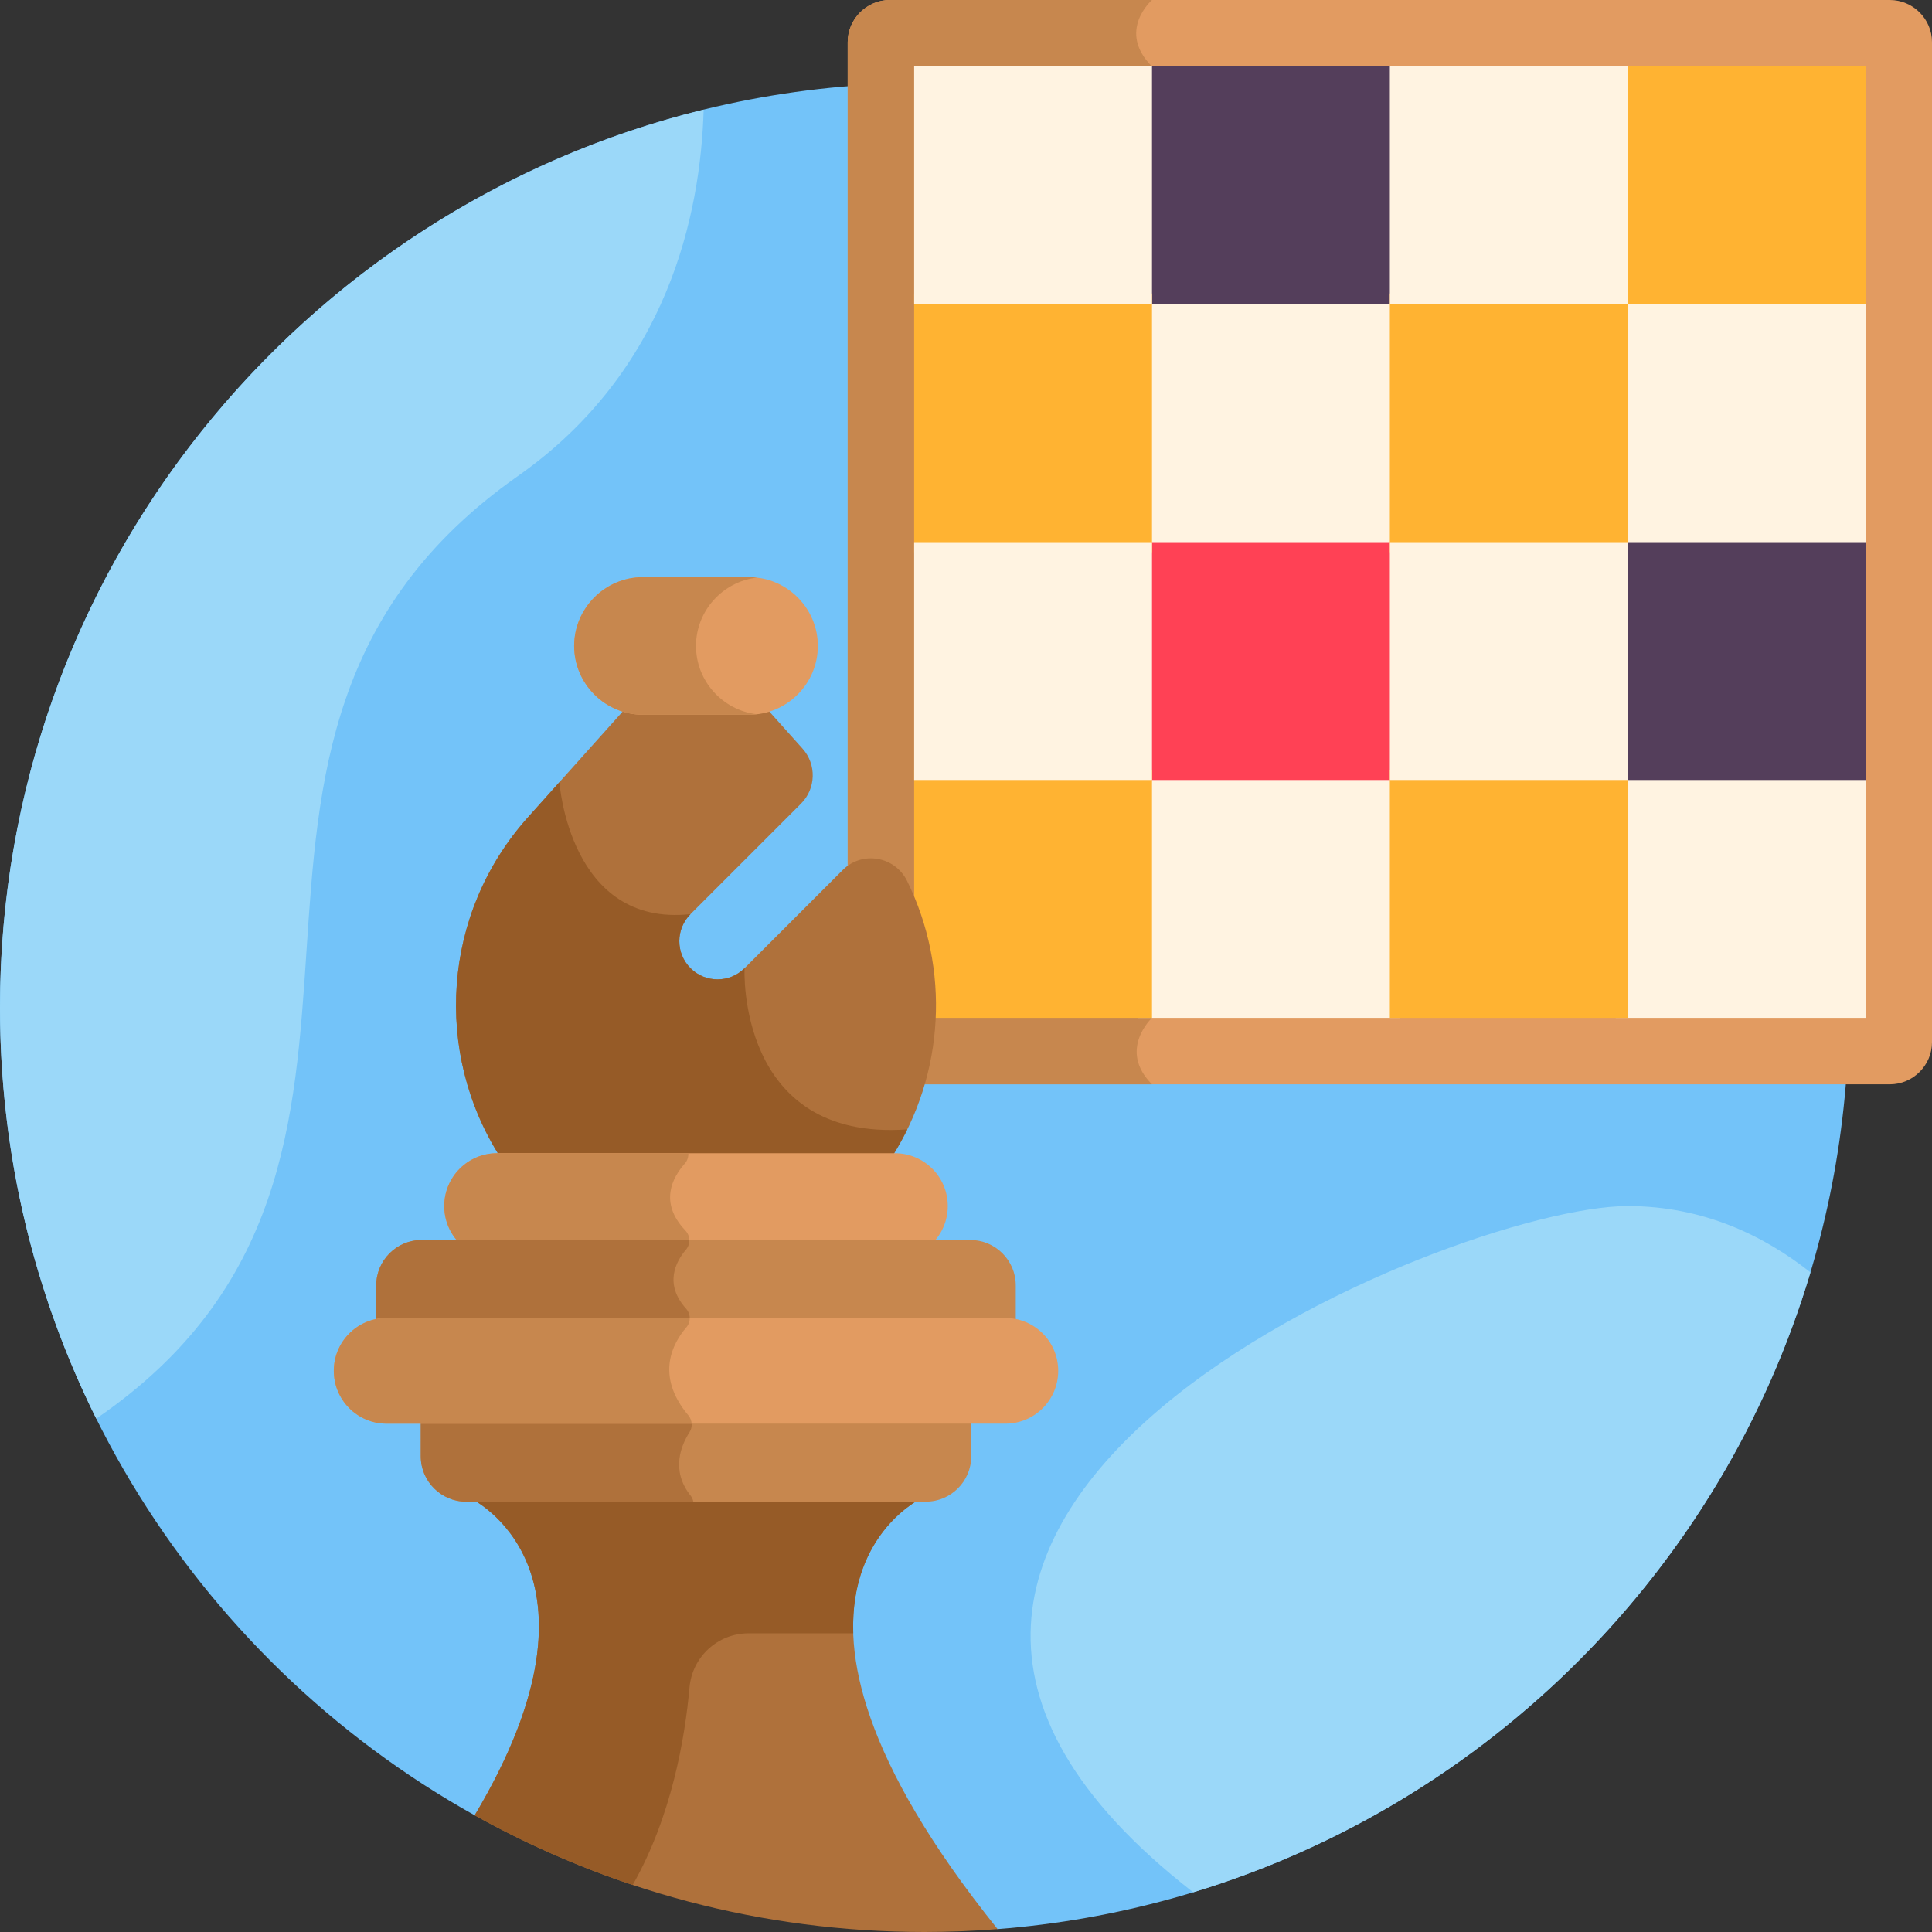 <svg id="Layer_1" enable-background="new 0 0 512 512" height="512" viewBox="0 0 512 512" width="512" xmlns="http://www.w3.org/2000/svg"><rect x="0" y="0" width="512" height="512" fill="#333333" stroke="none"/><g><path d="m244.998 22.004c-135.309 0-244.998 109.69-244.998 244.998 0 92.033 50.756 172.199 125.794 214.073l138.583 30.163c126.249-9.88 225.619-115.451 225.619-244.236 0-135.308-109.69-244.998-244.998-244.998z" fill="#73c3f9"/><path d="m500.828 287.352h-265.009c-6.144 0-11.172-5.027-11.172-11.172v-265.008c.001-6.145 5.028-11.172 11.172-11.172h265.009c6.145 0 11.172 5.027 11.172 11.172v265.009c0 6.144-5.027 11.171-11.172 11.171z" fill="#e29b61"/><path d="m305.291 0h-69.472c-6.145 0-11.172 5.027-11.172 11.172v265.009c0 6.145 5.027 11.172 11.172 11.172h69.472c-9.128-9.128 0-17.611 0-17.611v-252.131c-9.415-9.415 0-17.611 0-17.611z" fill="#c7874e"/><path d="m428.184 204.161h66.205v65.581h-66.205z" fill="#fff3e1"/><path d="m428.184 77.793h66.205v68.57h-66.205z" fill="#fff3e1"/><path d="m428.184 17.611h66.205v63.033h-66.205z" fill="#ffb332"/><path d="m428.184 143.676h66.205v63.033h-66.205z" fill="#543e5b"/><path d="m301.47 204.161h69.537v65.581h-69.537z" fill="#fff3e1"/><path d="m301.47 77.793h69.537v68.57h-69.537z" fill="#fff3e1"/><path d="m301.47 17.611h69.537v63.033h-69.537z" fill="#543e5b"/><path d="m301.47 143.676h69.537v63.033h-69.537z" fill="#ff4155"/><path d="m242.259 204.161h63.033v65.581h-63.033z" fill="#ffb332"/><path d="m368.324 204.161h63.033v65.581h-63.033z" fill="#ffb332"/><path d="m242.259 77.793h63.033v68.57h-63.033z" fill="#ffb332"/><path d="m368.324 77.793h63.033v68.57h-63.033z" fill="#ffb332"/><g fill="#fff3e1"><path d="m242.259 17.611h63.033v63.033h-63.033z"/><path d="m242.259 143.676h63.033v63.033h-63.033z"/><path d="m368.324 17.611h63.033v63.033h-63.033z"/><path d="m368.324 143.676h63.033v63.033h-63.033z"/></g><path d="m244.998 512c6.523 0 12.984-.261 19.379-.761-72.349-90.031-19.98-114.286-19.98-114.286-94.059 0-34.29 0-119.893 0 0 0 40.329 18.688 1.291 84.123 35.283 19.689 75.928 30.924 119.203 30.924z" fill="#af713b"/><path d="m244.396 396.953c-94.059 0-34.29 0-119.893 0 0 0 40.329 18.688 1.291 84.123 13.252 7.395 27.261 13.597 41.881 18.46 10.294-18.103 13.849-38.869 15.053-52.354.724-8.111 7.495-14.335 15.638-14.335h27.75c-.908-26.997 18.28-35.894 18.28-35.894z" fill="#965b27"/><path d="m137.22 126.179c39.78-27.947 48.447-69.436 49.254-97.122-107.046 26.241-186.474 122.809-186.474 237.945 0 39.14 9.185 76.131 25.509 108.946 99.577-68.197 11.803-179.58 111.711-249.769z" fill="#9bd8f9"/><path d="m479.786 337.188c-12.065-9.558-28.206-17.569-48.43-17.569-46.566 0-244.259 81.573-115.141 181.859 78.38-23.775 140.132-85.767 163.571-164.29z" fill="#9bd8f9"/><g><path d="m197.313 256.579c-3.955 3.955-10.367 3.955-14.322 0s-3.955-10.367 0-14.322l29.283-29.283c3.983-3.983 4.164-10.39.405-14.586l-10.842-12.102h-34.775l-27.162 30.32c-22.786 25.435-25.006 62.35-7.337 90.013h103.774c14.059-22.01 15.521-49.874 4.054-73.155-3.229-6.556-11.9-8.063-17.067-2.896-13.866 13.866-24.012 24.012-26.011 26.011z" fill="#af713b"/><path d="m240.438 299.298c-45.313 3.234-43.125-42.719-43.125-42.719-3.955 3.955-10.367 3.955-14.322 0s-3.955-10.367 0-14.322c-32.151 3.506-34.735-34.978-34.735-34.978l-8.356 9.328c-22.786 25.435-25.006 62.35-7.337 90.013h103.774c1.517-2.376 2.878-4.823 4.101-7.322z" fill="#965b27"/><path d="m198.51 152.952h-28.125c-10.026 0-18.229 8.203-18.229 18.229 0 10.026 8.203 18.229 18.229 18.229h28.125c10.026 0 18.229-8.203 18.229-18.229 0-10.026-8.203-18.229-18.229-18.229z" fill="#e29b61"/><path d="m184.448 171.181c0-9.321 7.092-17.063 16.146-18.105-.684-.079-1.379-.124-2.083-.124h-28.125c-10.026 0-18.229 8.203-18.229 18.229s8.203 18.229 18.229 18.229h28.125c.705 0 1.399-.045 2.083-.124-9.054-1.042-16.146-8.783-16.146-18.105z" fill="#c7874e"/><path d="m251.17 319.619c0-7.732-6.268-14-14-14h-105.441c-7.732 0-14 6.268-14 14s6.268 14 14 14h105.441c7.732 0 14-6.268 14-14z" fill="#e29b61"/><path d="m182.42 305.619h-50.691c-7.732 0-14 6.268-14 14s6.268 14 14 14h48.332c.527-.919 1.13-1.736 1.718-2.428 1.274-1.502 1.198-3.689-.161-5.114-7.057-7.405-3.35-14.097-.16-17.689.706-.795 1.018-1.796.962-2.769z" fill="#c7874e"/><path d="m257.186 328.619h-145.473c-6.6 0-12 5.4-12 12v10.667h169.474v-10.667c-.001-6.601-5.401-12-12.001-12z" fill="#c7874e"/><path d="m181.85 346.848c-5.891-6.535-2.805-12.434-.071-15.657.634-.747.932-1.664.906-2.572h-70.973c-6.6 0-12 5.4-12 12v10.667h82.523c.843-1.392.734-3.196-.385-4.438z" fill="#af713b"/><path d="m245.389 397.953h-121.88c-6.6 0-12-5.4-12-12v-10.667h145.88v10.667c0 6.6-5.4 12-12 12z" fill="#c7874e"/><path d="m111.509 385.953c0 6.6 5.4 12 12 12h60.237c-.117-.58-.362-1.136-.742-1.616-5.328-6.718-2.452-13.404-.273-16.784.849-1.317.741-3.009-.167-4.267h-71.055z" fill="#af713b"/><path d="m266.436 377.286h-163.973c-7.732 0-14-6.268-14-14 0-7.732 6.268-14 14-14h163.974c7.732 0 14 6.268 14 14-.001 7.732-6.269 14-14.001 14z" fill="#e29b61"/><path d="m88.463 363.286c0 7.732 6.268 14 14 14h80.841c-.057-.8-.364-1.587-.905-2.231-8.872-10.584-4.035-19.186-.539-23.244.625-.725.936-1.627.929-2.524h-80.327c-7.731-.001-13.999 6.267-13.999 13.999z" fill="#c7874e"/></g></g></svg>